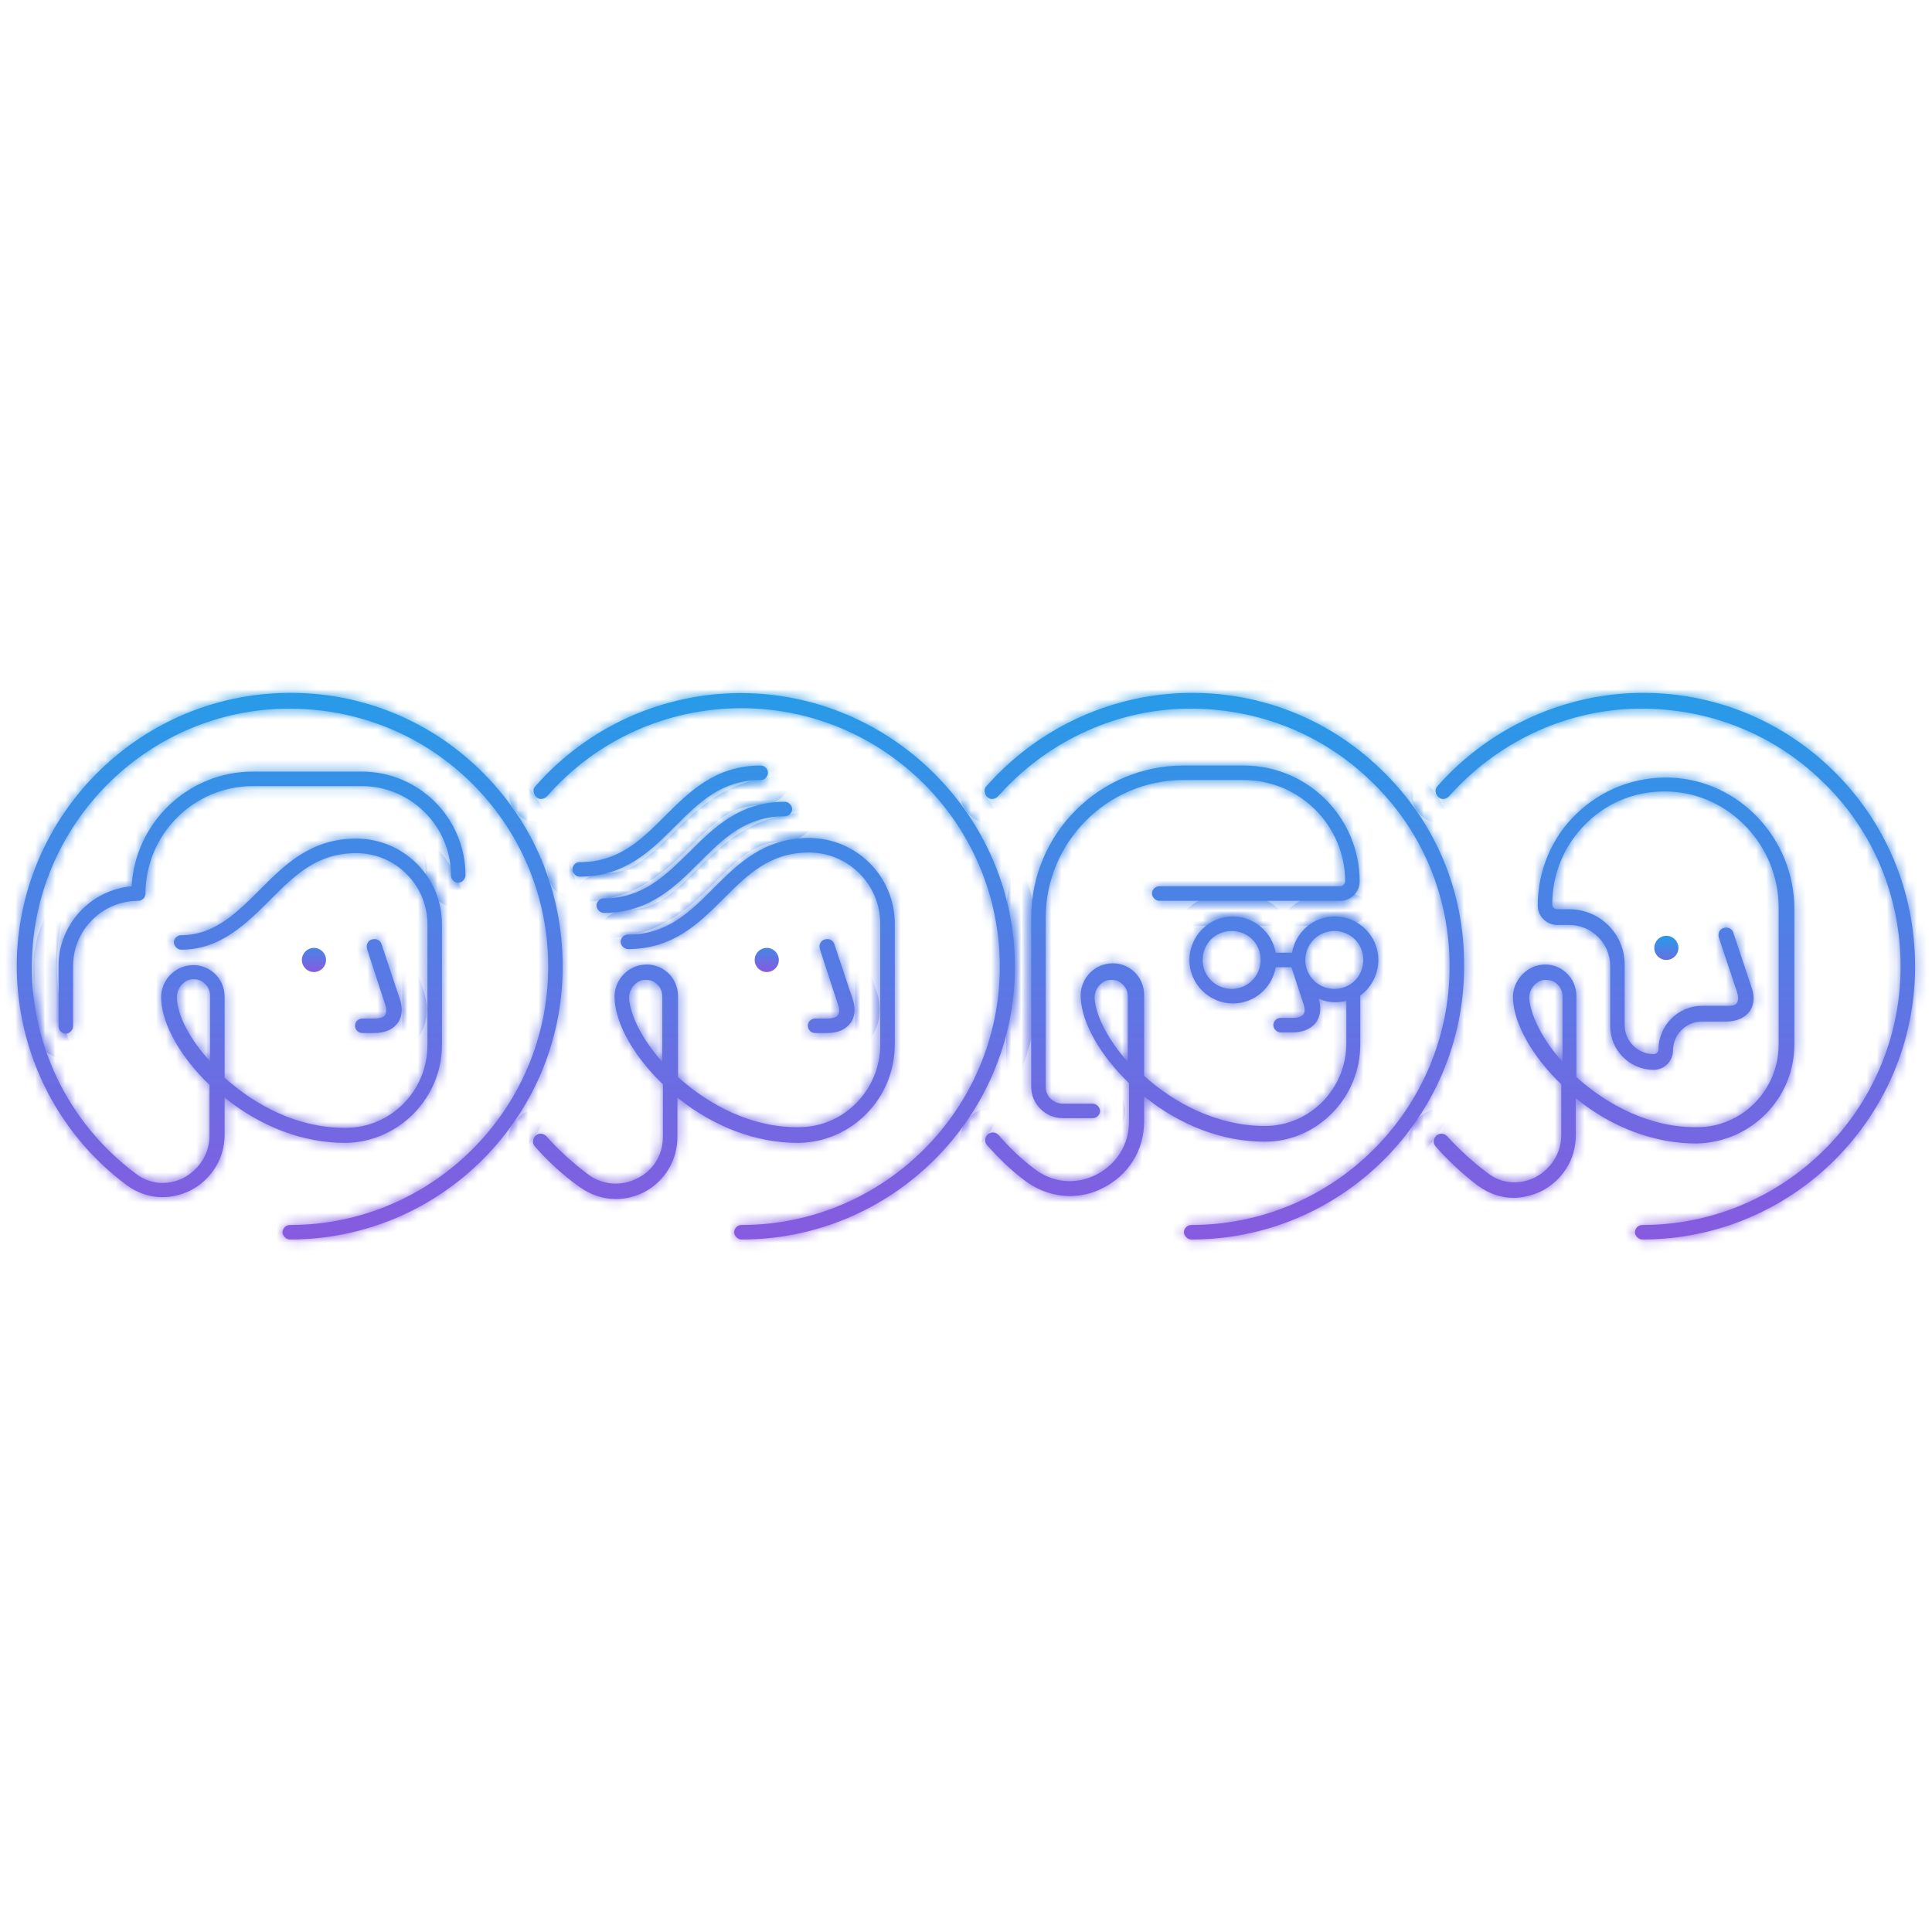 <svg width="192" height="192" viewBox="0 0 192 192" fill="none" xmlns="http://www.w3.org/2000/svg">
<mask id="path-1-inside-1_1782_5329" fill="white">
<path d="M137.22 76.44C131.88 71.28 124.8 68.58 117.36 68.88C109.98 69.18 102.96 72.54 98.04 78.12C97.74 78.42 97.8 78.9 98.1 79.2C98.4 79.5 98.88 79.44 99.18 79.14C103.86 73.86 110.46 70.68 117.42 70.44C124.44 70.2 131.16 72.72 136.2 77.58C141.3 82.44 144.06 89.04 144.06 96.06C144.06 110.22 132.54 121.74 118.38 121.74C117.96 121.74 117.66 122.1 117.66 122.46C117.66 122.82 118.02 123.18 118.38 123.18C133.38 123.18 145.5 111 145.5 96.06C145.56 88.56 142.62 81.6 137.22 76.44Z"/>
<path d="M135.18 103.8V98.94C136.26 98.16 136.98 96.84 136.98 95.4C136.98 93 135 91.08 132.66 91.08C130.5 91.08 128.76 92.64 128.4 94.68H126.78C126.42 92.64 124.62 91.08 122.52 91.08C120.12 91.08 118.2 93.06 118.2 95.4C118.2 97.8 120.18 99.72 122.52 99.72C124.68 99.72 126.42 98.16 126.78 96.12H128.34L129.54 99.78C129.66 100.14 129.72 100.56 129.54 100.8C129.36 101.04 128.94 101.16 128.46 101.16H127.26C126.84 101.16 126.54 101.52 126.54 101.88C126.54 102.24 126.9 102.6 127.26 102.6H128.46C129.48 102.6 130.32 102.24 130.8 101.58C131.1 101.16 131.4 100.38 131.04 99.24C131.58 99.48 132.12 99.6 132.72 99.6C133.08 99.6 133.44 99.54 133.8 99.48V103.68C133.8 108.18 130.2 111.9 125.7 111.9C121.02 111.9 116.76 109.68 113.7 106.92V98.88C113.7 97.98 113.34 97.14 112.68 96.54C112.02 95.94 111.12 95.64 110.22 95.76C108.54 95.94 107.28 97.44 107.4 99.18C107.52 101.7 109.38 104.94 112.2 107.64V111.48C112.2 113.76 110.94 115.74 108.9 116.76C106.86 117.78 104.52 117.54 102.72 116.1C101.46 115.14 100.26 114 99.24 112.8C98.94 112.5 98.52 112.44 98.16 112.74C97.86 113.04 97.8 113.46 98.1 113.82C99.24 115.08 100.44 116.28 101.82 117.3C103.14 118.32 104.76 118.86 106.32 118.86C107.4 118.86 108.54 118.62 109.56 118.08C112.14 116.82 113.7 114.3 113.7 111.48V108.96C117.36 111.9 121.56 113.46 125.7 113.46C130.86 113.46 135.18 109.14 135.18 103.8ZM122.4 98.28C120.84 98.28 119.52 97.02 119.52 95.4C119.52 93.78 120.78 92.52 122.4 92.52C124.02 92.52 125.28 93.78 125.28 95.4C125.28 97.02 123.96 98.28 122.4 98.28ZM129.72 95.4C129.72 93.84 130.98 92.52 132.6 92.52C134.22 92.52 135.48 93.78 135.48 95.4C135.48 97.02 134.22 98.28 132.6 98.28C130.98 98.28 129.72 96.96 129.72 95.4ZM112.08 105.54C110.1 103.32 108.9 100.92 108.78 99.24C108.72 98.34 109.44 97.44 110.28 97.38C110.34 97.38 110.4 97.38 110.46 97.38C110.88 97.38 111.24 97.5 111.54 97.8C111.9 98.1 112.08 98.58 112.08 99V105.54Z"/>
<path d="M133.2 88.08H115.2C114.78 88.08 114.48 88.44 114.48 88.8C114.48 89.16 114.84 89.52 115.2 89.52H133.2C134.28 89.52 135.12 88.62 135.12 87.6C135.12 81.24 129.96 76.08 123.6 76.08H117.6C109.26 76.08 102.48 82.86 102.48 91.2V108C102.48 109.74 103.92 111.12 105.6 111.12H108.6C109.02 111.12 109.32 110.76 109.32 110.4C109.32 110.04 108.96 109.68 108.6 109.68H105.6C104.7 109.68 103.92 108.96 103.92 108V91.2C103.92 83.7 110.04 77.52 117.6 77.52H123.6C129.12 77.52 133.68 82.02 133.68 87.6C133.68 87.84 133.44 88.08 133.2 88.08Z"/>
<path d="M73.62 68.88C65.82 68.88 58.38 72.24 53.22 78.12C52.92 78.42 52.98 78.9 53.28 79.2C53.58 79.5 54.06 79.44 54.36 79.14C59.22 73.56 66.24 70.38 73.68 70.38C87.84 70.38 99.36 81.9 99.36 96.06C99.36 110.22 87.84 121.74 73.68 121.74C73.26 121.74 72.96 122.1 72.96 122.46C72.96 122.82 73.32 123.18 73.68 123.18C88.68 123.18 100.86 111 100.86 96.06C100.86 81.12 88.56 68.88 73.62 68.88Z"/>
<path d="M47.64 76.44C42.3 71.28 35.22 68.58 27.78 68.88C13.62 69.42 2.22 80.88 1.68 95.04C1.38 103.98 5.46 112.5 12.6 117.78C14.46 119.16 16.8 119.34 18.9 118.32C21 117.24 22.32 115.14 22.32 112.8V109.08C25.98 112.02 30.18 113.58 34.32 113.58C39.6 113.52 43.92 109.14 43.92 103.86V91.86C43.92 87.12 40.08 83.34 35.4 83.34C30.9 83.34 28.32 85.92 25.86 88.38C23.52 90.72 21.3 92.94 18 92.94C17.58 92.94 17.28 93.3 17.28 93.66C17.28 94.02 17.64 94.38 18 94.38C21.9 94.38 24.48 91.8 26.94 89.34C29.28 87 31.5 84.78 35.4 84.78C39.3 84.78 42.48 87.96 42.48 91.86V103.86C42.48 108.36 38.88 112.08 34.38 112.08C34.32 112.08 34.26 112.08 34.2 112.08C29.58 112.08 25.38 109.86 22.32 107.1V99.06C22.32 98.16 21.96 97.32 21.3 96.72C20.64 96.12 19.74 95.82 18.84 95.94C17.16 96.12 15.9 97.62 16.02 99.36C16.14 101.88 18 105.12 20.82 107.82V112.86C20.82 114.66 19.8 116.22 18.24 117.06C16.68 117.84 14.88 117.72 13.5 116.64C6.72 111.6 2.88 103.56 3.18 95.16C3.66 81.78 14.46 70.92 27.84 70.44C34.86 70.2 41.58 72.72 46.62 77.58C51.66 82.44 54.48 89.04 54.48 96.06C54.48 110.22 42.96 121.74 28.8 121.74C28.38 121.74 28.08 122.1 28.08 122.46C28.08 122.82 28.44 123.18 28.8 123.18C43.8 123.18 55.92 111 55.92 96.06C55.92 88.56 52.98 81.6 47.64 76.44ZM17.58 99.18C17.52 98.28 18.24 97.38 19.08 97.32C19.14 97.32 19.2 97.32 19.26 97.32C19.68 97.32 20.04 97.44 20.34 97.74C20.7 98.04 20.88 98.52 20.88 98.94V105.48C18.84 103.26 17.64 100.92 17.58 99.18Z"/>
<path d="M13.08 88.08C9 88.44 5.82 91.86 5.82 96V102C5.82 102.42 6.18 102.72 6.54 102.72C6.9 102.72 7.26 102.36 7.26 102V96C7.26 92.46 10.14 89.52 13.74 89.52C14.16 89.52 14.46 89.16 14.46 88.8C14.46 82.92 19.26 78.12 25.14 78.12C25.14 78.12 32.94 78.12 35.94 78.12C40.8 78.12 44.82 82.08 44.82 87C44.82 87.42 45.18 87.72 45.54 87.72C45.9 87.72 46.26 87.36 46.26 87C46.26 81.3 41.64 76.68 35.94 76.68C32.94 76.68 25.14 76.68 25.14 76.68C18.72 76.68 13.44 81.72 13.08 88.08Z"/>
<path d="M182.04 76.44C176.7 71.28 169.62 68.58 162.18 68.88C154.86 69.18 147.78 72.54 142.86 78.12C142.56 78.42 142.62 78.9 142.92 79.2C143.22 79.5 143.7 79.44 144 79.14C148.68 73.86 155.28 70.68 162.24 70.44C169.26 70.2 175.98 72.72 181.02 77.58C186.12 82.44 188.88 89.04 188.88 96.06C188.88 110.22 177.36 121.74 163.2 121.74C162.78 121.74 162.48 122.1 162.48 122.46C162.48 122.82 162.84 123.18 163.2 123.18C178.2 123.18 190.32 111 190.32 96.06C190.32 88.56 187.38 81.6 182.04 76.44Z"/>
<path d="M178.32 103.8V90.3C178.32 83.34 172.8 77.52 166.02 77.28C162.54 77.16 159.24 78.42 156.72 80.82C154.2 83.22 152.82 86.52 152.82 90C152.82 91.08 153.72 91.92 154.74 91.92H155.94C158.16 91.92 160.02 93.72 160.02 96V102C160.02 104.4 162 106.32 164.34 106.32C165.42 106.32 166.26 105.42 166.26 104.4C166.26 102.84 167.52 101.52 169.14 101.52H171.54C172.56 101.52 173.4 101.16 173.88 100.5C174.18 100.08 174.48 99.3 174.06 98.1L172.26 92.7C172.14 92.28 171.72 92.1 171.3 92.22C170.88 92.34 170.7 92.76 170.82 93.18C170.82 93.18 172.5 98.22 172.62 98.58C172.74 98.94 172.8 99.36 172.62 99.66C172.44 99.96 172.02 99.96 171.54 99.96H169.14C166.74 99.96 164.82 101.94 164.82 104.28C164.82 104.52 164.64 104.76 164.34 104.76C162.78 104.76 161.46 103.5 161.46 101.88V95.88C161.46 92.82 159 90.36 155.94 90.36H154.74C154.5 90.36 154.26 90.18 154.26 89.88C154.26 86.82 155.46 83.94 157.68 81.78C159.9 79.62 162.78 78.54 165.9 78.66C171.9 78.9 176.76 84.06 176.76 90.18V103.8C176.76 108.3 173.16 112.02 168.66 112.02C163.98 112.08 159.72 109.8 156.66 107.04V99C156.66 98.1 156.3 97.26 155.64 96.66C154.98 96.06 154.08 95.76 153.18 95.88C151.56 96.06 150.24 97.62 150.36 99.3C150.48 101.82 152.34 105.06 155.16 107.76V112.8C155.16 114.6 154.14 116.16 152.58 117C151.02 117.78 149.22 117.66 147.84 116.58C146.4 115.5 145.02 114.24 143.82 112.92C143.52 112.62 143.1 112.56 142.74 112.86C142.44 113.16 142.38 113.58 142.68 113.94C143.94 115.38 145.38 116.7 146.88 117.84C147.96 118.62 149.16 119.04 150.42 119.04C151.32 119.04 152.28 118.8 153.18 118.38C155.28 117.3 156.6 115.2 156.6 112.86V109.14C160.2 112.08 164.46 113.64 168.6 113.64C174.06 113.52 178.32 109.14 178.32 103.8ZM155.28 105.54C153.3 103.32 152.1 100.92 151.98 99.24C151.92 98.34 152.64 97.44 153.48 97.38C153.54 97.38 153.6 97.38 153.66 97.38C154.08 97.38 154.44 97.5 154.74 97.8C155.1 98.1 155.28 98.58 155.28 99V105.54Z"/>
<path d="M60 89.28C59.58 89.28 59.28 89.64 59.28 90C59.28 90.36 59.64 90.72 60 90.72C64.5 90.72 67.08 88.14 69.54 85.68C71.88 83.34 74.1 81.12 78 81.12C78.42 81.12 78.72 80.76 78.72 80.4C78.72 80.04 78.36 79.68 78 79.68C73.5 79.68 70.92 82.26 68.46 84.72C66.12 87 63.9 89.28 60 89.28Z"/>
<path d="M75.6 76.08C71.1 76.08 68.52 78.66 66.06 81.12C63.72 83.46 61.5 85.68 57.6 85.68C57.18 85.68 56.88 86.04 56.88 86.4C56.88 86.76 57.24 87.12 57.6 87.12C62.1 87.12 64.68 84.54 67.14 82.08C69.48 79.74 71.7 77.52 75.6 77.52C76.02 77.52 76.32 77.16 76.32 76.8C76.32 76.44 76.02 76.08 75.6 76.08Z"/>
<path d="M88.92 103.8V91.8C88.92 87.06 85.08 83.28 80.4 83.28C75.9 83.28 73.32 85.86 70.86 88.32C68.52 90.66 66.3 92.88 62.4 92.88C61.98 92.88 61.68 93.24 61.68 93.6C61.68 93.96 62.04 94.32 62.4 94.32C66.9 94.32 69.48 91.74 71.94 89.28C74.28 86.94 76.5 84.72 80.4 84.72C84.3 84.72 87.48 87.9 87.48 91.8V103.8C87.48 108.3 83.88 112.02 79.38 112.02C74.7 112.08 70.44 109.8 67.38 107.04V99C67.38 98.1 67.02 97.26 66.36 96.66C65.7 96.06 64.8 95.76 63.9 95.88C62.22 96.06 60.96 97.56 61.08 99.3C61.2 101.82 63.06 105.06 65.88 107.76V112.98C65.88 114.78 64.92 116.34 63.3 117.12C61.74 117.9 59.94 117.78 58.5 116.76C57 115.62 55.56 114.36 54.3 112.92C54 112.62 53.58 112.56 53.22 112.86C52.92 113.16 52.86 113.58 53.16 113.94C54.48 115.44 55.98 116.82 57.6 117.96C58.68 118.74 59.94 119.16 61.2 119.16C62.16 119.16 63.12 118.92 63.96 118.5C66.06 117.42 67.32 115.32 67.32 112.98V109.08C70.98 112.02 75.18 113.58 79.32 113.58C84.66 113.52 88.92 109.14 88.92 103.8ZM65.82 105.54C63.84 103.32 62.64 100.92 62.52 99.24C62.46 98.34 63.18 97.44 64.02 97.38C64.08 97.38 64.14 97.38 64.2 97.38C64.62 97.38 64.98 97.5 65.28 97.8C65.64 98.1 65.82 98.58 65.82 99V105.54Z"/>
<path d="M36.48 94.32C36.36 93.9 36.54 93.48 36.96 93.36C37.38 93.24 37.8 93.42 37.92 93.84L39.72 99.24C40.14 100.44 39.84 101.22 39.54 101.64C39.06 102.3 38.28 102.66 37.2 102.66H36C35.58 102.66 35.28 102.3 35.28 101.94C35.28 101.52 35.64 101.22 36 101.22H37.2C37.74 101.22 38.16 101.1 38.28 100.86C38.46 100.62 38.4 100.14 38.28 99.84L36.48 94.32Z"/>
<path d="M81.48 94.32C81.36 93.9 81.54 93.48 81.96 93.36C82.38 93.24 82.8 93.42 82.92 93.84L84.72 99.24C85.14 100.44 84.84 101.22 84.54 101.64C84.06 102.3 83.28 102.66 82.2 102.66H81C80.58 102.66 80.28 102.3 80.28 101.94C80.28 101.52 80.64 101.22 81 101.22H82.2C82.74 101.22 83.16 101.1 83.28 100.86C83.46 100.62 83.4 100.14 83.28 99.84L81.48 94.32Z"/>
</mask>
<path d="M137.22 76.44C131.88 71.28 124.8 68.58 117.36 68.88C109.98 69.18 102.96 72.54 98.04 78.12C97.74 78.42 97.8 78.9 98.1 79.2C98.4 79.5 98.88 79.44 99.18 79.14C103.86 73.86 110.46 70.68 117.42 70.44C124.44 70.2 131.16 72.72 136.2 77.58C141.3 82.44 144.06 89.04 144.06 96.06C144.06 110.22 132.54 121.74 118.38 121.74C117.96 121.74 117.66 122.1 117.66 122.46C117.66 122.82 118.02 123.18 118.38 123.18C133.38 123.18 145.5 111 145.5 96.06C145.56 88.56 142.62 81.6 137.22 76.44Z" fill="url(#paint0_linear_1782_5329)"/>
<path d="M135.18 103.8V98.94C136.26 98.16 136.98 96.84 136.98 95.4C136.98 93 135 91.08 132.66 91.08C130.5 91.08 128.76 92.64 128.4 94.68H126.78C126.42 92.64 124.62 91.08 122.52 91.08C120.12 91.08 118.2 93.06 118.2 95.4C118.2 97.8 120.18 99.72 122.52 99.72C124.68 99.72 126.42 98.16 126.78 96.12H128.34L129.54 99.78C129.66 100.14 129.72 100.56 129.54 100.8C129.36 101.04 128.94 101.16 128.46 101.16H127.26C126.84 101.16 126.54 101.52 126.54 101.88C126.54 102.24 126.9 102.6 127.26 102.6H128.46C129.48 102.6 130.32 102.24 130.8 101.58C131.1 101.16 131.4 100.38 131.04 99.24C131.58 99.48 132.12 99.6 132.72 99.6C133.08 99.6 133.44 99.54 133.8 99.48V103.68C133.8 108.18 130.2 111.9 125.7 111.9C121.02 111.9 116.76 109.68 113.7 106.92V98.88C113.7 97.98 113.34 97.14 112.68 96.54C112.02 95.94 111.12 95.64 110.22 95.76C108.54 95.94 107.28 97.44 107.4 99.18C107.52 101.7 109.38 104.94 112.2 107.64V111.48C112.2 113.76 110.94 115.74 108.9 116.76C106.86 117.78 104.52 117.54 102.72 116.1C101.46 115.14 100.26 114 99.24 112.8C98.94 112.5 98.52 112.44 98.16 112.74C97.86 113.04 97.8 113.46 98.1 113.82C99.24 115.08 100.44 116.28 101.82 117.3C103.14 118.32 104.76 118.86 106.32 118.86C107.4 118.86 108.54 118.62 109.56 118.08C112.14 116.82 113.7 114.3 113.7 111.48V108.96C117.36 111.9 121.56 113.46 125.7 113.46C130.86 113.46 135.18 109.14 135.18 103.8ZM122.4 98.28C120.84 98.28 119.52 97.02 119.52 95.4C119.52 93.78 120.78 92.52 122.4 92.52C124.02 92.52 125.28 93.78 125.28 95.4C125.28 97.02 123.96 98.28 122.4 98.28ZM129.72 95.4C129.72 93.84 130.98 92.52 132.6 92.52C134.22 92.52 135.48 93.78 135.48 95.4C135.48 97.02 134.22 98.28 132.6 98.28C130.98 98.28 129.72 96.96 129.72 95.4ZM112.08 105.54C110.1 103.32 108.9 100.92 108.78 99.24C108.72 98.34 109.44 97.44 110.28 97.38C110.34 97.38 110.4 97.38 110.46 97.38C110.88 97.38 111.24 97.5 111.54 97.8C111.9 98.1 112.08 98.58 112.08 99V105.54Z" fill="url(#paint1_linear_1782_5329)"/>
<path d="M133.2 88.08H115.2C114.78 88.08 114.48 88.44 114.48 88.8C114.48 89.16 114.84 89.52 115.2 89.52H133.2C134.28 89.52 135.12 88.62 135.12 87.6C135.12 81.24 129.96 76.08 123.6 76.08H117.6C109.26 76.08 102.48 82.86 102.48 91.2V108C102.48 109.74 103.92 111.12 105.6 111.12H108.6C109.02 111.12 109.32 110.76 109.32 110.4C109.32 110.04 108.96 109.68 108.6 109.68H105.6C104.7 109.68 103.92 108.96 103.92 108V91.2C103.92 83.7 110.04 77.52 117.6 77.52H123.6C129.12 77.52 133.68 82.02 133.68 87.6C133.68 87.84 133.44 88.08 133.2 88.08Z" fill="url(#paint2_linear_1782_5329)"/>
<path d="M73.62 68.88C65.82 68.88 58.38 72.24 53.22 78.12C52.92 78.42 52.98 78.9 53.28 79.2C53.58 79.5 54.06 79.44 54.36 79.14C59.22 73.56 66.24 70.38 73.68 70.38C87.84 70.38 99.36 81.9 99.36 96.06C99.36 110.22 87.84 121.74 73.68 121.74C73.26 121.74 72.96 122.1 72.96 122.46C72.96 122.82 73.32 123.18 73.68 123.18C88.68 123.18 100.86 111 100.86 96.06C100.86 81.12 88.56 68.88 73.62 68.88Z" fill="url(#paint3_linear_1782_5329)"/>
<path d="M47.64 76.44C42.3 71.28 35.22 68.58 27.78 68.88C13.62 69.42 2.22 80.88 1.68 95.04C1.38 103.98 5.46 112.5 12.6 117.78C14.46 119.16 16.8 119.34 18.9 118.32C21 117.24 22.32 115.14 22.32 112.8V109.08C25.98 112.02 30.18 113.58 34.32 113.58C39.6 113.52 43.92 109.14 43.92 103.86V91.86C43.92 87.12 40.08 83.34 35.4 83.34C30.9 83.34 28.32 85.92 25.86 88.38C23.52 90.72 21.3 92.94 18 92.94C17.58 92.94 17.28 93.3 17.28 93.66C17.28 94.02 17.64 94.38 18 94.38C21.9 94.38 24.48 91.8 26.94 89.34C29.28 87 31.5 84.78 35.4 84.78C39.3 84.78 42.48 87.96 42.48 91.86V103.86C42.48 108.36 38.88 112.08 34.38 112.08C34.32 112.08 34.26 112.08 34.2 112.08C29.58 112.08 25.38 109.86 22.32 107.1V99.06C22.32 98.16 21.96 97.32 21.3 96.72C20.64 96.12 19.74 95.82 18.84 95.94C17.16 96.12 15.9 97.62 16.02 99.36C16.14 101.88 18 105.12 20.82 107.82V112.86C20.82 114.66 19.8 116.22 18.24 117.06C16.68 117.84 14.88 117.72 13.5 116.64C6.72 111.6 2.88 103.56 3.18 95.16C3.66 81.78 14.46 70.92 27.84 70.44C34.86 70.2 41.58 72.72 46.62 77.58C51.66 82.44 54.48 89.04 54.48 96.06C54.48 110.22 42.96 121.74 28.8 121.74C28.38 121.74 28.08 122.1 28.08 122.46C28.08 122.82 28.44 123.18 28.8 123.18C43.8 123.18 55.92 111 55.92 96.06C55.92 88.56 52.98 81.6 47.64 76.44ZM17.58 99.18C17.52 98.28 18.24 97.38 19.08 97.32C19.14 97.32 19.2 97.32 19.26 97.32C19.68 97.32 20.04 97.44 20.34 97.74C20.7 98.04 20.88 98.52 20.88 98.94V105.48C18.84 103.26 17.64 100.92 17.58 99.18Z" fill="url(#paint4_linear_1782_5329)"/>
<path d="M13.08 88.08C9 88.44 5.82 91.86 5.82 96V102C5.82 102.42 6.18 102.72 6.54 102.72C6.9 102.72 7.26 102.36 7.26 102V96C7.26 92.46 10.14 89.52 13.74 89.52C14.16 89.52 14.46 89.16 14.46 88.8C14.46 82.92 19.26 78.12 25.14 78.12C25.14 78.12 32.94 78.12 35.94 78.12C40.8 78.12 44.82 82.08 44.82 87C44.82 87.42 45.18 87.72 45.54 87.72C45.9 87.72 46.26 87.36 46.26 87C46.26 81.3 41.64 76.68 35.94 76.68C32.94 76.68 25.14 76.68 25.14 76.68C18.72 76.68 13.44 81.72 13.08 88.08Z" fill="url(#paint5_linear_1782_5329)"/>
<path d="M182.04 76.44C176.7 71.28 169.62 68.58 162.18 68.88C154.86 69.18 147.78 72.54 142.86 78.12C142.56 78.42 142.62 78.9 142.92 79.2C143.22 79.5 143.7 79.44 144 79.14C148.68 73.86 155.28 70.68 162.24 70.44C169.26 70.2 175.98 72.72 181.02 77.58C186.12 82.44 188.88 89.04 188.88 96.06C188.88 110.22 177.36 121.74 163.2 121.74C162.78 121.74 162.48 122.1 162.48 122.46C162.48 122.82 162.84 123.18 163.2 123.18C178.2 123.18 190.32 111 190.32 96.06C190.32 88.56 187.38 81.6 182.04 76.44Z" fill="url(#paint6_linear_1782_5329)"/>
<path d="M178.32 103.8V90.3C178.32 83.34 172.8 77.52 166.02 77.28C162.54 77.16 159.24 78.42 156.72 80.82C154.2 83.22 152.82 86.52 152.82 90C152.82 91.08 153.72 91.92 154.74 91.92H155.94C158.16 91.92 160.02 93.72 160.02 96V102C160.02 104.4 162 106.32 164.34 106.32C165.42 106.32 166.26 105.42 166.26 104.4C166.26 102.84 167.52 101.52 169.14 101.52H171.54C172.56 101.52 173.4 101.16 173.88 100.5C174.18 100.08 174.48 99.3 174.06 98.1L172.26 92.7C172.14 92.28 171.72 92.1 171.3 92.22C170.88 92.34 170.7 92.76 170.82 93.18C170.82 93.18 172.5 98.22 172.62 98.58C172.74 98.94 172.8 99.36 172.62 99.66C172.44 99.96 172.02 99.96 171.54 99.96H169.14C166.74 99.96 164.82 101.94 164.82 104.28C164.82 104.52 164.64 104.76 164.34 104.76C162.78 104.76 161.46 103.5 161.46 101.88V95.88C161.46 92.82 159 90.36 155.94 90.36H154.74C154.5 90.36 154.26 90.18 154.26 89.88C154.26 86.82 155.46 83.94 157.68 81.78C159.9 79.62 162.78 78.54 165.9 78.66C171.9 78.9 176.76 84.06 176.76 90.18V103.8C176.76 108.3 173.16 112.02 168.66 112.02C163.98 112.08 159.72 109.8 156.66 107.04V99C156.66 98.1 156.3 97.26 155.64 96.66C154.98 96.06 154.08 95.76 153.18 95.88C151.56 96.06 150.24 97.62 150.36 99.3C150.48 101.82 152.34 105.06 155.16 107.76V112.8C155.16 114.6 154.14 116.16 152.58 117C151.02 117.78 149.22 117.66 147.84 116.58C146.4 115.5 145.02 114.24 143.82 112.92C143.52 112.62 143.1 112.56 142.74 112.86C142.44 113.16 142.38 113.58 142.68 113.94C143.94 115.38 145.38 116.7 146.88 117.84C147.96 118.62 149.16 119.04 150.42 119.04C151.32 119.04 152.28 118.8 153.18 118.38C155.28 117.3 156.6 115.2 156.6 112.86V109.14C160.2 112.08 164.46 113.64 168.6 113.64C174.06 113.52 178.32 109.14 178.32 103.8ZM155.28 105.54C153.3 103.32 152.1 100.92 151.98 99.24C151.92 98.34 152.64 97.44 153.48 97.38C153.54 97.38 153.6 97.38 153.66 97.38C154.08 97.38 154.44 97.5 154.74 97.8C155.1 98.1 155.28 98.58 155.28 99V105.54Z" fill="url(#paint7_linear_1782_5329)"/>
<path d="M60 89.28C59.58 89.28 59.28 89.64 59.28 90C59.28 90.36 59.64 90.72 60 90.72C64.5 90.72 67.08 88.14 69.54 85.68C71.88 83.34 74.1 81.12 78 81.12C78.42 81.12 78.72 80.76 78.72 80.4C78.72 80.04 78.36 79.68 78 79.68C73.5 79.68 70.92 82.26 68.46 84.72C66.12 87 63.9 89.28 60 89.28Z" fill="url(#paint8_linear_1782_5329)"/>
<path d="M75.6 76.08C71.1 76.08 68.52 78.66 66.06 81.12C63.72 83.46 61.5 85.68 57.6 85.68C57.18 85.68 56.88 86.04 56.88 86.4C56.88 86.76 57.24 87.12 57.6 87.12C62.1 87.12 64.68 84.54 67.14 82.08C69.48 79.74 71.7 77.52 75.6 77.52C76.02 77.52 76.32 77.16 76.32 76.8C76.32 76.44 76.02 76.08 75.6 76.08Z" fill="url(#paint9_linear_1782_5329)"/>
<path d="M88.92 103.8V91.8C88.92 87.06 85.08 83.28 80.4 83.28C75.9 83.28 73.32 85.86 70.86 88.32C68.52 90.66 66.3 92.88 62.4 92.88C61.98 92.88 61.68 93.24 61.68 93.6C61.68 93.96 62.04 94.32 62.4 94.32C66.9 94.32 69.48 91.74 71.94 89.28C74.28 86.94 76.5 84.72 80.4 84.72C84.3 84.72 87.48 87.9 87.48 91.8V103.8C87.48 108.3 83.88 112.02 79.38 112.02C74.7 112.08 70.44 109.8 67.38 107.04V99C67.38 98.1 67.02 97.26 66.36 96.66C65.7 96.06 64.8 95.76 63.9 95.88C62.22 96.06 60.96 97.56 61.08 99.3C61.2 101.82 63.06 105.06 65.88 107.76V112.98C65.88 114.78 64.92 116.34 63.3 117.12C61.74 117.9 59.94 117.78 58.5 116.76C57 115.62 55.56 114.36 54.3 112.92C54 112.62 53.58 112.56 53.22 112.86C52.92 113.16 52.86 113.58 53.16 113.94C54.48 115.44 55.98 116.82 57.6 117.96C58.68 118.74 59.94 119.16 61.2 119.16C62.16 119.16 63.12 118.92 63.96 118.5C66.06 117.42 67.32 115.32 67.32 112.98V109.08C70.98 112.02 75.18 113.58 79.32 113.58C84.66 113.52 88.92 109.14 88.92 103.8ZM65.82 105.54C63.84 103.32 62.64 100.92 62.52 99.24C62.46 98.34 63.18 97.44 64.02 97.38C64.08 97.38 64.14 97.38 64.2 97.38C64.62 97.38 64.98 97.5 65.28 97.8C65.64 98.1 65.82 98.58 65.82 99V105.54Z" fill="url(#paint10_linear_1782_5329)"/>
<path d="M36.48 94.32C36.36 93.9 36.54 93.48 36.96 93.36C37.38 93.24 37.8 93.42 37.92 93.84L39.72 99.24C40.14 100.44 39.84 101.22 39.54 101.64C39.06 102.3 38.28 102.66 37.2 102.66H36C35.58 102.66 35.28 102.3 35.28 101.94C35.28 101.52 35.64 101.22 36 101.22H37.2C37.74 101.22 38.16 101.1 38.28 100.86C38.46 100.62 38.4 100.14 38.28 99.84L36.48 94.32Z" fill="url(#paint11_linear_1782_5329)"/>
<path d="M81.48 94.32C81.36 93.9 81.54 93.48 81.96 93.36C82.38 93.24 82.8 93.42 82.92 93.84L84.72 99.24C85.14 100.44 84.84 101.22 84.54 101.64C84.06 102.3 83.28 102.66 82.2 102.66H81C80.58 102.66 80.28 102.3 80.28 101.94C80.28 101.52 80.64 101.22 81 101.22H82.2C82.74 101.22 83.16 101.1 83.28 100.86C83.46 100.62 83.4 100.14 83.28 99.84L81.48 94.32Z" fill="url(#paint12_linear_1782_5329)"/>
<path d="M137.22 76.44C131.88 71.28 124.8 68.58 117.36 68.88C109.98 69.18 102.96 72.54 98.04 78.12C97.74 78.42 97.8 78.9 98.1 79.2C98.4 79.5 98.88 79.44 99.18 79.14C103.86 73.86 110.46 70.68 117.42 70.44C124.44 70.2 131.16 72.72 136.2 77.58C141.3 82.44 144.06 89.04 144.06 96.06C144.06 110.22 132.54 121.74 118.38 121.74C117.96 121.74 117.66 122.1 117.66 122.46C117.66 122.82 118.02 123.18 118.38 123.18C133.38 123.18 145.5 111 145.5 96.06C145.56 88.56 142.62 81.6 137.22 76.44Z" stroke="url(#paint13_linear_1782_5329)" stroke-width="5" mask="url(#path-1-inside-1_1782_5329)"/>
<path d="M135.18 103.8V98.94C136.26 98.16 136.98 96.84 136.98 95.4C136.98 93 135 91.08 132.66 91.08C130.5 91.08 128.76 92.64 128.4 94.68H126.78C126.42 92.64 124.62 91.08 122.52 91.08C120.12 91.08 118.2 93.06 118.2 95.4C118.2 97.8 120.18 99.72 122.52 99.72C124.68 99.72 126.42 98.16 126.78 96.12H128.34L129.54 99.78C129.66 100.14 129.72 100.56 129.54 100.8C129.36 101.04 128.94 101.16 128.46 101.16H127.26C126.84 101.16 126.54 101.52 126.54 101.88C126.54 102.24 126.9 102.6 127.26 102.6H128.46C129.48 102.6 130.32 102.24 130.8 101.58C131.1 101.16 131.4 100.38 131.04 99.24C131.58 99.48 132.12 99.6 132.72 99.6C133.08 99.6 133.44 99.54 133.8 99.48V103.68C133.8 108.18 130.2 111.9 125.7 111.9C121.02 111.9 116.76 109.68 113.7 106.92V98.88C113.7 97.98 113.34 97.14 112.68 96.54C112.02 95.94 111.12 95.64 110.22 95.76C108.54 95.94 107.28 97.44 107.4 99.18C107.52 101.7 109.38 104.94 112.2 107.64V111.48C112.2 113.76 110.94 115.74 108.9 116.76C106.86 117.78 104.52 117.54 102.72 116.1C101.46 115.14 100.26 114 99.24 112.8C98.94 112.5 98.52 112.44 98.16 112.74C97.86 113.04 97.8 113.46 98.1 113.82C99.24 115.08 100.44 116.28 101.82 117.3C103.14 118.32 104.76 118.86 106.32 118.86C107.4 118.86 108.54 118.62 109.56 118.08C112.14 116.82 113.7 114.3 113.7 111.48V108.96C117.36 111.9 121.56 113.46 125.7 113.46C130.86 113.46 135.18 109.14 135.18 103.8ZM122.4 98.28C120.84 98.28 119.52 97.02 119.52 95.4C119.52 93.78 120.78 92.52 122.4 92.52C124.02 92.52 125.28 93.78 125.28 95.4C125.28 97.02 123.96 98.28 122.4 98.28ZM129.72 95.4C129.72 93.84 130.98 92.52 132.6 92.52C134.22 92.52 135.48 93.78 135.48 95.4C135.48 97.02 134.22 98.28 132.6 98.28C130.98 98.28 129.72 96.96 129.72 95.4ZM112.08 105.54C110.1 103.32 108.9 100.92 108.78 99.24C108.72 98.34 109.44 97.44 110.28 97.38C110.34 97.38 110.4 97.38 110.46 97.38C110.88 97.38 111.24 97.5 111.54 97.8C111.9 98.1 112.08 98.58 112.08 99V105.54Z" stroke="url(#paint14_linear_1782_5329)" stroke-width="5" mask="url(#path-1-inside-1_1782_5329)"/>
<path d="M133.2 88.08H115.2C114.78 88.08 114.48 88.44 114.48 88.8C114.48 89.16 114.84 89.52 115.2 89.52H133.2C134.28 89.52 135.12 88.62 135.12 87.6C135.12 81.24 129.96 76.08 123.6 76.08H117.6C109.26 76.08 102.48 82.86 102.48 91.2V108C102.48 109.74 103.92 111.12 105.6 111.12H108.6C109.02 111.12 109.32 110.76 109.32 110.4C109.32 110.04 108.96 109.68 108.6 109.68H105.6C104.7 109.68 103.92 108.96 103.92 108V91.2C103.92 83.7 110.04 77.52 117.6 77.52H123.6C129.12 77.52 133.68 82.02 133.68 87.6C133.68 87.84 133.44 88.08 133.2 88.08Z" stroke="url(#paint15_linear_1782_5329)" stroke-width="5" mask="url(#path-1-inside-1_1782_5329)"/>
<path d="M73.62 68.88C65.82 68.88 58.38 72.24 53.22 78.12C52.92 78.42 52.98 78.9 53.28 79.2C53.58 79.5 54.06 79.44 54.36 79.14C59.22 73.56 66.24 70.38 73.68 70.38C87.84 70.38 99.36 81.9 99.36 96.06C99.36 110.22 87.84 121.74 73.68 121.74C73.26 121.74 72.96 122.1 72.96 122.46C72.96 122.82 73.32 123.18 73.68 123.18C88.68 123.18 100.86 111 100.86 96.06C100.86 81.12 88.56 68.88 73.62 68.88Z" stroke="url(#paint16_linear_1782_5329)" stroke-width="5" mask="url(#path-1-inside-1_1782_5329)"/>
<path d="M47.64 76.44C42.3 71.28 35.22 68.58 27.78 68.88C13.62 69.42 2.22 80.88 1.68 95.04C1.38 103.98 5.46 112.5 12.6 117.78C14.46 119.16 16.8 119.34 18.9 118.32C21 117.24 22.32 115.14 22.32 112.8V109.08C25.98 112.02 30.18 113.58 34.32 113.58C39.6 113.52 43.92 109.14 43.92 103.86V91.86C43.92 87.12 40.08 83.34 35.4 83.34C30.9 83.34 28.32 85.92 25.86 88.38C23.52 90.72 21.3 92.94 18 92.94C17.58 92.94 17.28 93.3 17.28 93.66C17.28 94.02 17.64 94.38 18 94.38C21.9 94.38 24.48 91.8 26.94 89.34C29.28 87 31.5 84.78 35.4 84.78C39.3 84.78 42.48 87.96 42.48 91.86V103.86C42.48 108.36 38.88 112.08 34.38 112.08C34.32 112.08 34.26 112.08 34.2 112.08C29.58 112.08 25.38 109.86 22.32 107.1V99.06C22.32 98.16 21.96 97.32 21.3 96.72C20.64 96.12 19.74 95.82 18.84 95.94C17.16 96.12 15.9 97.62 16.02 99.36C16.14 101.88 18 105.12 20.82 107.82V112.86C20.82 114.66 19.8 116.22 18.24 117.06C16.68 117.84 14.88 117.72 13.5 116.64C6.72 111.6 2.88 103.56 3.18 95.16C3.66 81.78 14.46 70.92 27.84 70.44C34.86 70.2 41.58 72.72 46.62 77.58C51.66 82.44 54.48 89.04 54.48 96.06C54.48 110.22 42.96 121.74 28.8 121.74C28.38 121.74 28.08 122.1 28.08 122.46C28.08 122.82 28.44 123.18 28.8 123.18C43.8 123.18 55.92 111 55.92 96.06C55.92 88.56 52.98 81.6 47.64 76.44ZM17.58 99.18C17.52 98.28 18.24 97.38 19.08 97.32C19.14 97.32 19.2 97.32 19.26 97.32C19.68 97.32 20.04 97.44 20.34 97.74C20.7 98.04 20.88 98.52 20.88 98.94V105.48C18.84 103.26 17.64 100.92 17.58 99.18Z" stroke="url(#paint17_linear_1782_5329)" stroke-width="5" mask="url(#path-1-inside-1_1782_5329)"/>
<path d="M13.08 88.08C9 88.44 5.82 91.86 5.82 96V102C5.82 102.42 6.18 102.72 6.54 102.72C6.9 102.72 7.26 102.36 7.26 102V96C7.26 92.46 10.14 89.52 13.74 89.52C14.16 89.52 14.46 89.16 14.46 88.8C14.46 82.92 19.26 78.12 25.14 78.12C25.14 78.12 32.94 78.12 35.94 78.12C40.8 78.12 44.82 82.08 44.82 87C44.82 87.42 45.18 87.72 45.54 87.72C45.9 87.72 46.26 87.36 46.26 87C46.26 81.3 41.64 76.68 35.94 76.68C32.94 76.68 25.14 76.68 25.14 76.68C18.72 76.68 13.44 81.72 13.08 88.08Z" stroke="url(#paint18_linear_1782_5329)" stroke-width="5" mask="url(#path-1-inside-1_1782_5329)"/>
<path d="M182.04 76.44C176.7 71.28 169.62 68.58 162.18 68.88C154.86 69.18 147.78 72.54 142.86 78.12C142.56 78.42 142.62 78.9 142.92 79.2C143.22 79.5 143.7 79.44 144 79.14C148.68 73.86 155.28 70.68 162.24 70.44C169.26 70.2 175.98 72.72 181.02 77.58C186.12 82.44 188.88 89.04 188.88 96.06C188.88 110.22 177.36 121.74 163.2 121.74C162.78 121.74 162.48 122.1 162.48 122.46C162.48 122.82 162.84 123.18 163.2 123.18C178.2 123.18 190.32 111 190.32 96.06C190.32 88.56 187.38 81.6 182.04 76.44Z" stroke="url(#paint19_linear_1782_5329)" stroke-width="5" mask="url(#path-1-inside-1_1782_5329)"/>
<path d="M178.32 103.8V90.3C178.32 83.34 172.8 77.52 166.02 77.28C162.54 77.16 159.24 78.42 156.72 80.82C154.2 83.22 152.82 86.52 152.82 90C152.82 91.08 153.72 91.92 154.74 91.92H155.94C158.16 91.92 160.02 93.72 160.02 96V102C160.02 104.4 162 106.32 164.34 106.32C165.42 106.32 166.26 105.42 166.26 104.4C166.26 102.84 167.52 101.52 169.14 101.52H171.54C172.56 101.52 173.4 101.16 173.88 100.5C174.18 100.08 174.48 99.3 174.06 98.1L172.26 92.7C172.14 92.28 171.72 92.1 171.3 92.22C170.88 92.34 170.7 92.76 170.82 93.18C170.82 93.18 172.5 98.22 172.62 98.58C172.74 98.94 172.8 99.36 172.62 99.66C172.44 99.96 172.02 99.96 171.54 99.96H169.14C166.74 99.96 164.82 101.94 164.82 104.28C164.82 104.52 164.64 104.76 164.34 104.76C162.78 104.76 161.46 103.5 161.46 101.88V95.88C161.46 92.82 159 90.36 155.94 90.36H154.74C154.5 90.36 154.26 90.18 154.26 89.88C154.26 86.82 155.46 83.94 157.68 81.78C159.9 79.62 162.78 78.54 165.9 78.66C171.9 78.9 176.76 84.06 176.76 90.18V103.8C176.76 108.3 173.16 112.02 168.66 112.02C163.98 112.08 159.72 109.8 156.66 107.04V99C156.66 98.1 156.3 97.26 155.64 96.66C154.98 96.06 154.08 95.76 153.18 95.88C151.56 96.06 150.24 97.62 150.36 99.3C150.48 101.82 152.34 105.06 155.16 107.76V112.8C155.16 114.6 154.14 116.16 152.58 117C151.02 117.78 149.22 117.66 147.84 116.58C146.4 115.5 145.02 114.24 143.82 112.92C143.52 112.62 143.1 112.56 142.74 112.86C142.44 113.16 142.38 113.58 142.68 113.94C143.94 115.38 145.38 116.7 146.88 117.84C147.96 118.62 149.16 119.04 150.42 119.04C151.32 119.04 152.28 118.8 153.18 118.38C155.28 117.3 156.6 115.2 156.6 112.86V109.14C160.2 112.08 164.46 113.64 168.6 113.64C174.06 113.52 178.32 109.14 178.32 103.8ZM155.28 105.54C153.3 103.32 152.1 100.92 151.98 99.24C151.92 98.34 152.64 97.44 153.48 97.38C153.54 97.38 153.6 97.38 153.66 97.38C154.08 97.38 154.44 97.5 154.74 97.8C155.1 98.1 155.28 98.58 155.28 99V105.54Z" stroke="url(#paint20_linear_1782_5329)" stroke-width="5" mask="url(#path-1-inside-1_1782_5329)"/>
<path d="M60 89.28C59.58 89.28 59.28 89.64 59.28 90C59.28 90.36 59.64 90.72 60 90.72C64.5 90.72 67.08 88.14 69.54 85.68C71.88 83.34 74.1 81.12 78 81.12C78.42 81.12 78.72 80.76 78.72 80.4C78.72 80.04 78.36 79.68 78 79.68C73.5 79.68 70.92 82.26 68.46 84.72C66.12 87 63.9 89.28 60 89.28Z" stroke="url(#paint21_linear_1782_5329)" stroke-width="5" mask="url(#path-1-inside-1_1782_5329)"/>
<path d="M75.6 76.08C71.1 76.08 68.52 78.66 66.06 81.12C63.72 83.46 61.5 85.68 57.6 85.68C57.18 85.68 56.88 86.04 56.88 86.4C56.88 86.76 57.24 87.12 57.6 87.12C62.1 87.12 64.68 84.54 67.14 82.08C69.48 79.74 71.7 77.52 75.6 77.52C76.02 77.52 76.32 77.16 76.32 76.8C76.32 76.44 76.02 76.08 75.6 76.08Z" stroke="url(#paint22_linear_1782_5329)" stroke-width="5" mask="url(#path-1-inside-1_1782_5329)"/>
<path d="M88.92 103.8V91.8C88.92 87.06 85.08 83.28 80.4 83.28C75.9 83.28 73.32 85.86 70.86 88.32C68.52 90.66 66.3 92.88 62.4 92.88C61.98 92.88 61.68 93.24 61.68 93.6C61.68 93.96 62.04 94.32 62.4 94.32C66.9 94.32 69.48 91.74 71.94 89.28C74.28 86.94 76.5 84.72 80.4 84.72C84.3 84.72 87.48 87.9 87.48 91.8V103.8C87.48 108.3 83.88 112.02 79.38 112.02C74.7 112.08 70.44 109.8 67.38 107.04V99C67.38 98.1 67.02 97.26 66.36 96.66C65.7 96.06 64.8 95.76 63.9 95.88C62.22 96.06 60.96 97.56 61.08 99.3C61.2 101.82 63.06 105.06 65.88 107.76V112.98C65.88 114.78 64.92 116.34 63.3 117.12C61.74 117.9 59.94 117.78 58.5 116.76C57 115.62 55.56 114.36 54.3 112.92C54 112.62 53.58 112.56 53.22 112.86C52.92 113.16 52.86 113.58 53.16 113.94C54.48 115.44 55.98 116.82 57.6 117.96C58.68 118.74 59.94 119.16 61.2 119.16C62.16 119.16 63.12 118.92 63.96 118.5C66.06 117.42 67.32 115.32 67.32 112.98V109.08C70.98 112.02 75.18 113.58 79.32 113.58C84.66 113.52 88.92 109.14 88.92 103.8ZM65.82 105.54C63.84 103.32 62.64 100.92 62.52 99.24C62.46 98.34 63.18 97.44 64.02 97.38C64.08 97.38 64.14 97.38 64.2 97.38C64.62 97.38 64.98 97.5 65.28 97.8C65.64 98.1 65.82 98.58 65.82 99V105.54Z" stroke="url(#paint23_linear_1782_5329)" stroke-width="5" mask="url(#path-1-inside-1_1782_5329)"/>
<path d="M36.48 94.32C36.36 93.9 36.54 93.48 36.96 93.36C37.38 93.24 37.8 93.42 37.92 93.84L39.72 99.24C40.14 100.44 39.84 101.22 39.54 101.64C39.06 102.3 38.28 102.66 37.2 102.66H36C35.58 102.66 35.28 102.3 35.28 101.94C35.28 101.52 35.64 101.22 36 101.22H37.2C37.74 101.22 38.16 101.1 38.28 100.86C38.46 100.62 38.4 100.14 38.28 99.84L36.48 94.32Z" stroke="url(#paint24_linear_1782_5329)" stroke-width="5" mask="url(#path-1-inside-1_1782_5329)"/>
<path d="M81.48 94.32C81.36 93.9 81.54 93.48 81.96 93.36C82.38 93.24 82.8 93.42 82.92 93.84L84.72 99.24C85.14 100.44 84.84 101.22 84.54 101.64C84.06 102.3 83.28 102.66 82.2 102.66H81C80.58 102.66 80.28 102.3 80.28 101.94C80.28 101.52 80.64 101.22 81 101.22H82.2C82.74 101.22 83.16 101.1 83.28 100.86C83.46 100.62 83.4 100.14 83.28 99.84L81.48 94.32Z" stroke="url(#paint25_linear_1782_5329)" stroke-width="5" mask="url(#path-1-inside-1_1782_5329)"/>
<path d="M31.2 96.6C31.863 96.6 32.4 96.063 32.4 95.4C32.4 94.737 31.863 94.2 31.2 94.2C30.537 94.2 30 94.737 30 95.4C30 96.063 30.537 96.6 31.2 96.6Z" fill="url(#paint26_linear_1782_5329)"/>
<path d="M165.6 95.4C166.263 95.4 166.8 94.863 166.8 94.2C166.8 93.537 166.263 93 165.6 93C164.937 93 164.4 93.537 164.4 94.2C164.4 94.863 164.937 95.4 165.6 95.4Z" fill="url(#paint27_linear_1782_5329)"/>
<path d="M76.2 96.6C76.863 96.6 77.4 96.063 77.4 95.4C77.4 94.737 76.863 94.2 76.2 94.2C75.537 94.2 75 94.737 75 95.4C75 96.063 75.537 96.6 76.2 96.6Z" fill="url(#paint28_linear_1782_5329)"/>
<defs>
<linearGradient id="paint0_linear_1782_5329" x1="95.992" y1="68.857" x2="95.992" y2="123.18" gradientUnits="userSpaceOnUse">
<stop stop-color="#279BE8"/>
<stop offset="1" stop-color="#875AE0"/>
</linearGradient>
<linearGradient id="paint1_linear_1782_5329" x1="95.992" y1="68.857" x2="95.992" y2="123.18" gradientUnits="userSpaceOnUse">
<stop stop-color="#279BE8"/>
<stop offset="1" stop-color="#875AE0"/>
</linearGradient>
<linearGradient id="paint2_linear_1782_5329" x1="95.992" y1="68.857" x2="95.992" y2="123.18" gradientUnits="userSpaceOnUse">
<stop stop-color="#279BE8"/>
<stop offset="1" stop-color="#875AE0"/>
</linearGradient>
<linearGradient id="paint3_linear_1782_5329" x1="95.992" y1="68.857" x2="95.992" y2="123.18" gradientUnits="userSpaceOnUse">
<stop stop-color="#279BE8"/>
<stop offset="1" stop-color="#875AE0"/>
</linearGradient>
<linearGradient id="paint4_linear_1782_5329" x1="95.992" y1="68.857" x2="95.992" y2="123.18" gradientUnits="userSpaceOnUse">
<stop stop-color="#279BE8"/>
<stop offset="1" stop-color="#875AE0"/>
</linearGradient>
<linearGradient id="paint5_linear_1782_5329" x1="95.992" y1="68.857" x2="95.992" y2="123.18" gradientUnits="userSpaceOnUse">
<stop stop-color="#279BE8"/>
<stop offset="1" stop-color="#875AE0"/>
</linearGradient>
<linearGradient id="paint6_linear_1782_5329" x1="95.992" y1="68.857" x2="95.992" y2="123.18" gradientUnits="userSpaceOnUse">
<stop stop-color="#279BE8"/>
<stop offset="1" stop-color="#875AE0"/>
</linearGradient>
<linearGradient id="paint7_linear_1782_5329" x1="95.992" y1="68.857" x2="95.992" y2="123.18" gradientUnits="userSpaceOnUse">
<stop stop-color="#279BE8"/>
<stop offset="1" stop-color="#875AE0"/>
</linearGradient>
<linearGradient id="paint8_linear_1782_5329" x1="95.992" y1="68.857" x2="95.992" y2="123.18" gradientUnits="userSpaceOnUse">
<stop stop-color="#279BE8"/>
<stop offset="1" stop-color="#875AE0"/>
</linearGradient>
<linearGradient id="paint9_linear_1782_5329" x1="95.992" y1="68.857" x2="95.992" y2="123.18" gradientUnits="userSpaceOnUse">
<stop stop-color="#279BE8"/>
<stop offset="1" stop-color="#875AE0"/>
</linearGradient>
<linearGradient id="paint10_linear_1782_5329" x1="95.992" y1="68.857" x2="95.992" y2="123.18" gradientUnits="userSpaceOnUse">
<stop stop-color="#279BE8"/>
<stop offset="1" stop-color="#875AE0"/>
</linearGradient>
<linearGradient id="paint11_linear_1782_5329" x1="95.992" y1="68.857" x2="95.992" y2="123.18" gradientUnits="userSpaceOnUse">
<stop stop-color="#279BE8"/>
<stop offset="1" stop-color="#875AE0"/>
</linearGradient>
<linearGradient id="paint12_linear_1782_5329" x1="95.992" y1="68.857" x2="95.992" y2="123.18" gradientUnits="userSpaceOnUse">
<stop stop-color="#279BE8"/>
<stop offset="1" stop-color="#875AE0"/>
</linearGradient>
<linearGradient id="paint13_linear_1782_5329" x1="95.992" y1="68.857" x2="95.992" y2="123.18" gradientUnits="userSpaceOnUse">
<stop stop-color="#279BE8"/>
<stop offset="1" stop-color="#875AE0"/>
</linearGradient>
<linearGradient id="paint14_linear_1782_5329" x1="95.992" y1="68.857" x2="95.992" y2="123.18" gradientUnits="userSpaceOnUse">
<stop stop-color="#279BE8"/>
<stop offset="1" stop-color="#875AE0"/>
</linearGradient>
<linearGradient id="paint15_linear_1782_5329" x1="95.992" y1="68.857" x2="95.992" y2="123.18" gradientUnits="userSpaceOnUse">
<stop stop-color="#279BE8"/>
<stop offset="1" stop-color="#875AE0"/>
</linearGradient>
<linearGradient id="paint16_linear_1782_5329" x1="95.992" y1="68.857" x2="95.992" y2="123.18" gradientUnits="userSpaceOnUse">
<stop stop-color="#279BE8"/>
<stop offset="1" stop-color="#875AE0"/>
</linearGradient>
<linearGradient id="paint17_linear_1782_5329" x1="95.992" y1="68.857" x2="95.992" y2="123.18" gradientUnits="userSpaceOnUse">
<stop stop-color="#279BE8"/>
<stop offset="1" stop-color="#875AE0"/>
</linearGradient>
<linearGradient id="paint18_linear_1782_5329" x1="95.992" y1="68.857" x2="95.992" y2="123.18" gradientUnits="userSpaceOnUse">
<stop stop-color="#279BE8"/>
<stop offset="1" stop-color="#875AE0"/>
</linearGradient>
<linearGradient id="paint19_linear_1782_5329" x1="95.992" y1="68.857" x2="95.992" y2="123.18" gradientUnits="userSpaceOnUse">
<stop stop-color="#279BE8"/>
<stop offset="1" stop-color="#875AE0"/>
</linearGradient>
<linearGradient id="paint20_linear_1782_5329" x1="95.992" y1="68.857" x2="95.992" y2="123.18" gradientUnits="userSpaceOnUse">
<stop stop-color="#279BE8"/>
<stop offset="1" stop-color="#875AE0"/>
</linearGradient>
<linearGradient id="paint21_linear_1782_5329" x1="95.992" y1="68.857" x2="95.992" y2="123.18" gradientUnits="userSpaceOnUse">
<stop stop-color="#279BE8"/>
<stop offset="1" stop-color="#875AE0"/>
</linearGradient>
<linearGradient id="paint22_linear_1782_5329" x1="95.992" y1="68.857" x2="95.992" y2="123.18" gradientUnits="userSpaceOnUse">
<stop stop-color="#279BE8"/>
<stop offset="1" stop-color="#875AE0"/>
</linearGradient>
<linearGradient id="paint23_linear_1782_5329" x1="95.992" y1="68.857" x2="95.992" y2="123.18" gradientUnits="userSpaceOnUse">
<stop stop-color="#279BE8"/>
<stop offset="1" stop-color="#875AE0"/>
</linearGradient>
<linearGradient id="paint24_linear_1782_5329" x1="95.992" y1="68.857" x2="95.992" y2="123.18" gradientUnits="userSpaceOnUse">
<stop stop-color="#279BE8"/>
<stop offset="1" stop-color="#875AE0"/>
</linearGradient>
<linearGradient id="paint25_linear_1782_5329" x1="95.992" y1="68.857" x2="95.992" y2="123.18" gradientUnits="userSpaceOnUse">
<stop stop-color="#279BE8"/>
<stop offset="1" stop-color="#875AE0"/>
</linearGradient>
<linearGradient id="paint26_linear_1782_5329" x1="98.4" y1="93" x2="98.4" y2="96.6" gradientUnits="userSpaceOnUse">
<stop stop-color="#279BE8"/>
<stop offset="1" stop-color="#875AE0"/>
</linearGradient>
<linearGradient id="paint27_linear_1782_5329" x1="98.4" y1="93" x2="98.4" y2="96.6" gradientUnits="userSpaceOnUse">
<stop stop-color="#279BE8"/>
<stop offset="1" stop-color="#875AE0"/>
</linearGradient>
<linearGradient id="paint28_linear_1782_5329" x1="98.4" y1="93" x2="98.4" y2="96.6" gradientUnits="userSpaceOnUse">
<stop stop-color="#279BE8"/>
<stop offset="1" stop-color="#875AE0"/>
</linearGradient>
</defs>
</svg>

